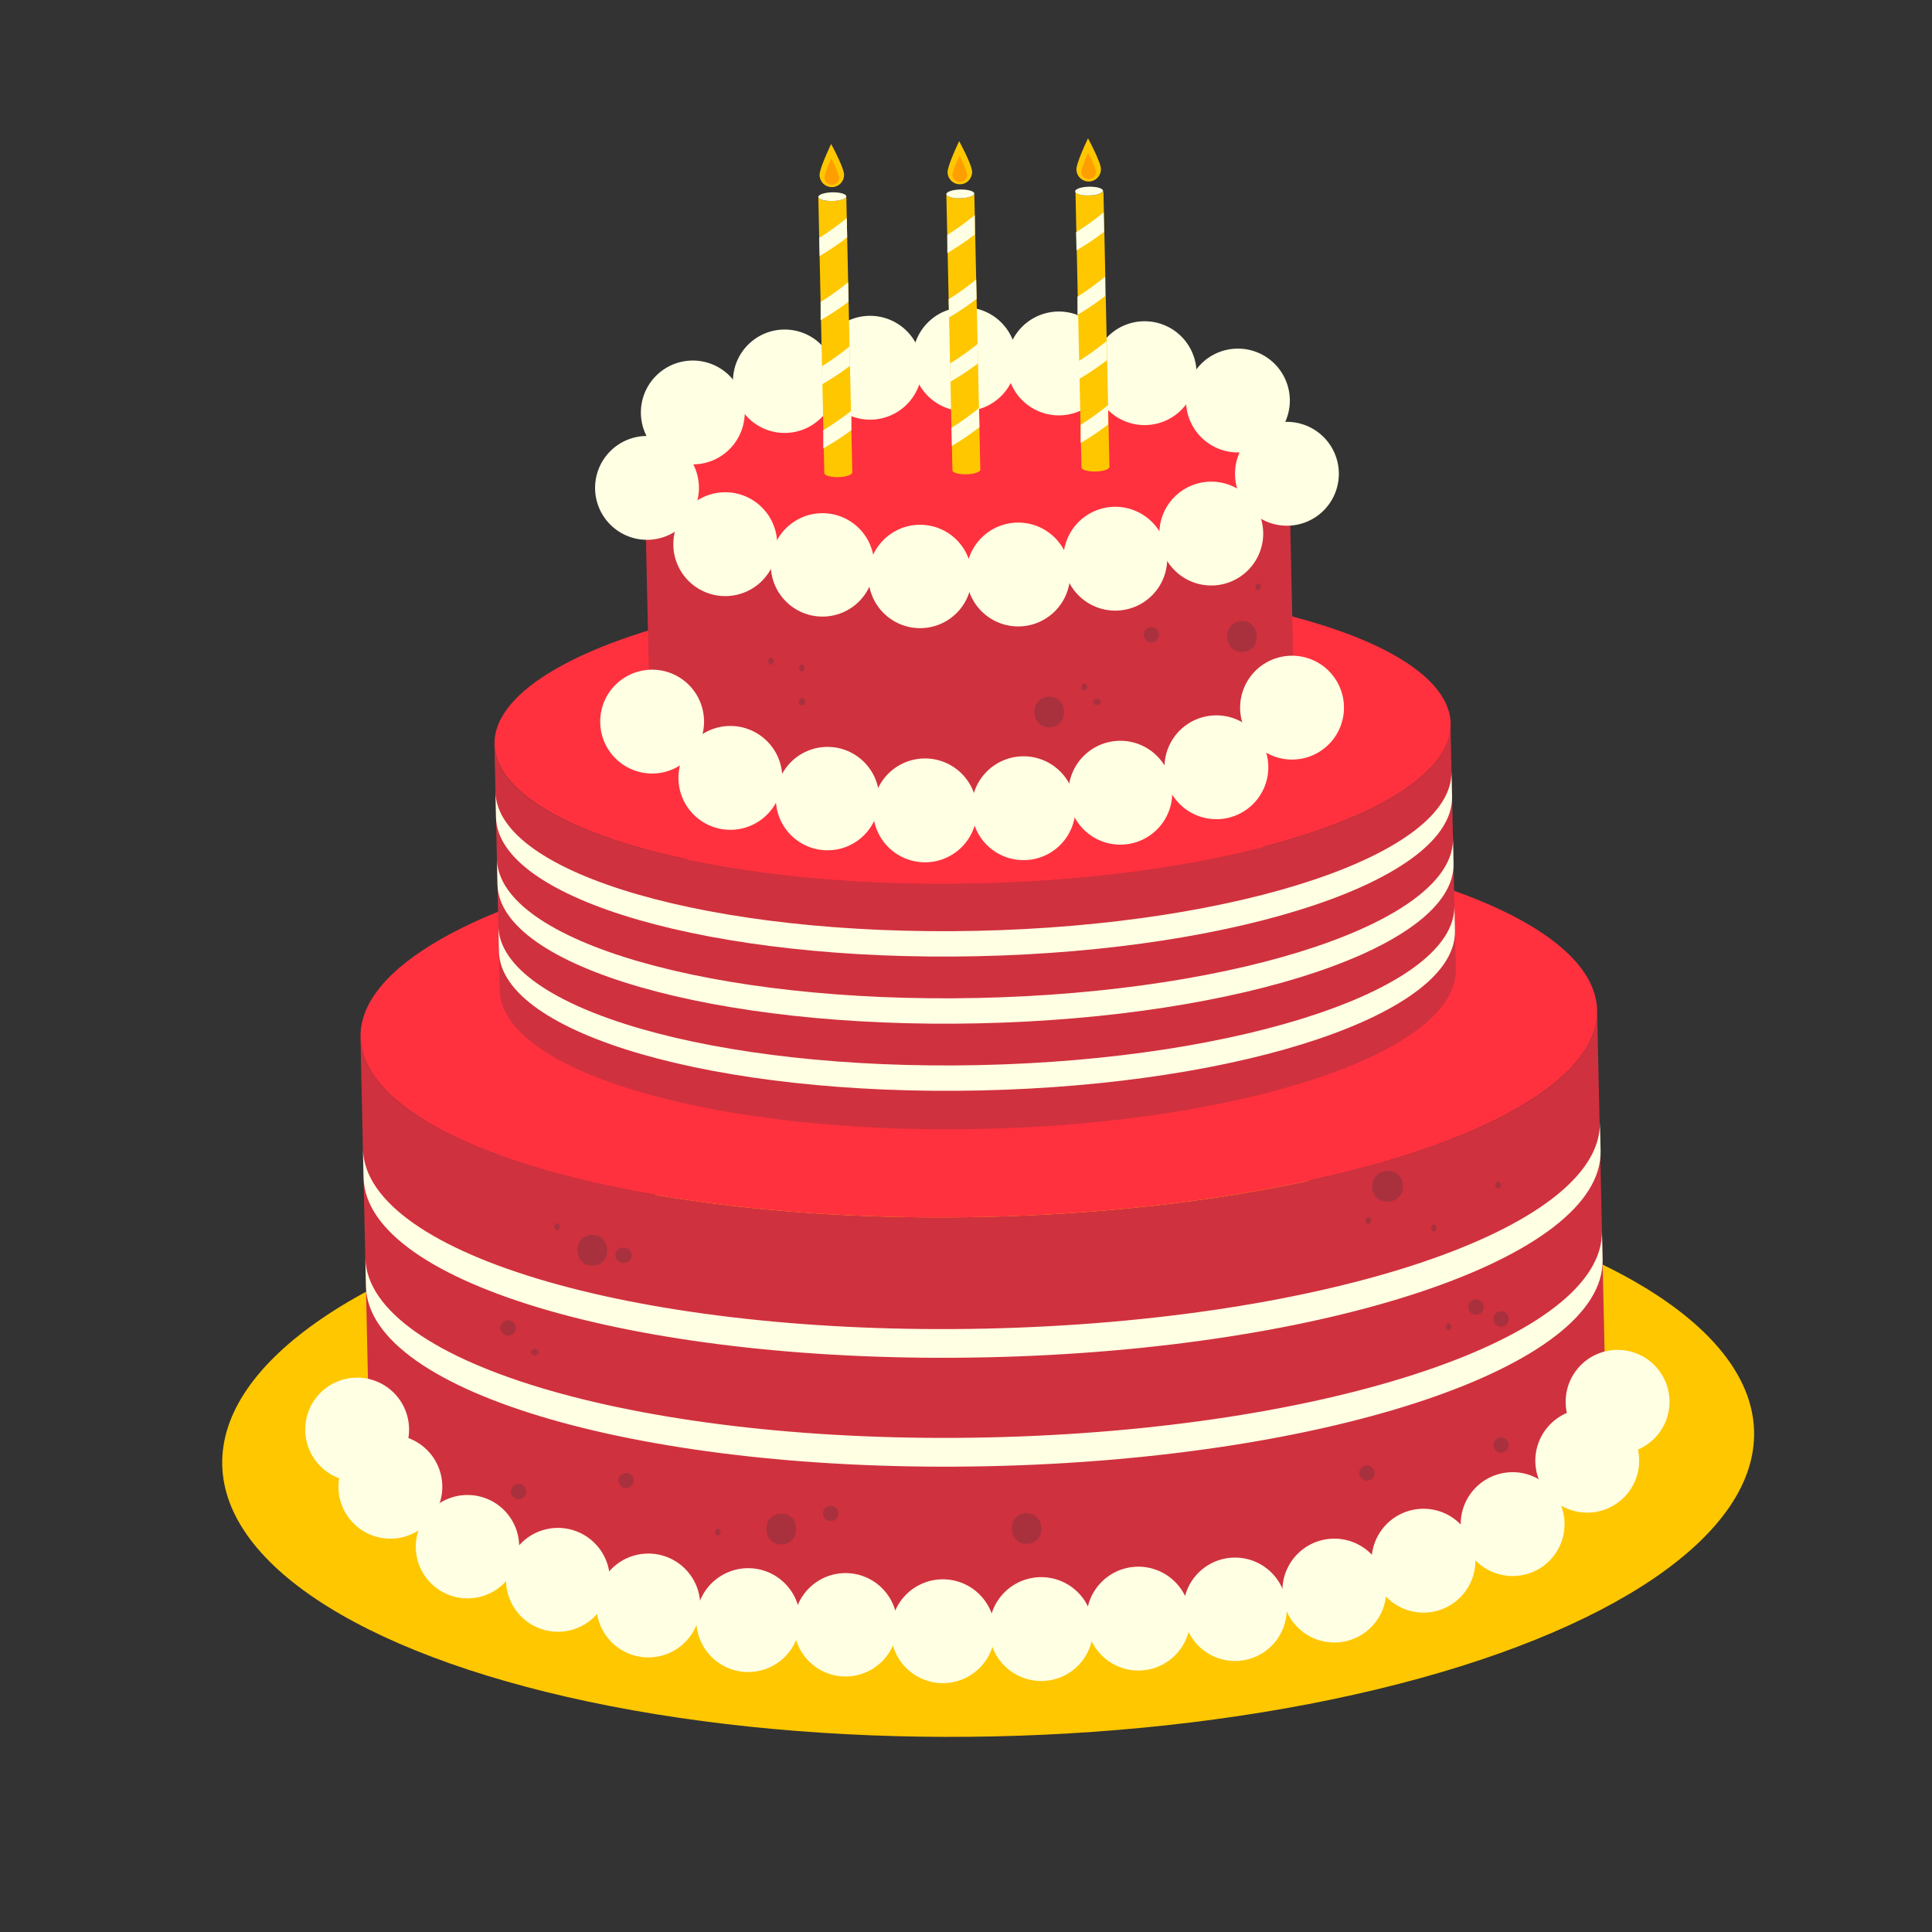 <svg xmlns="http://www.w3.org/2000/svg" viewBox="0 0 260.48 260.48"><rect x="0" y="0" width="260.48" height="260.48" fill="#333333" stroke="none"/><defs><style>.e15c246c-935e-4253-8cc7-d84e72a337bb{fill:#ffc700;}.fefd50a8-7c03-4940-aef9-0a32cacfd463{fill:#d0313e;}.ad13e2e1-cbf0-4a20-a3b6-c70fcc4a1135{fill:#ffffe4;}.a93a1e0a-19d6-42bf-9ff1-783f4b990e35{fill:#ff313e;}.b1e17ec3-274b-435d-bbd5-88d574d99907{fill:#ff9e00;}.bd3776b2-947e-46e2-8307-1d942d41dcfd{fill:#a9313e;}</style></defs><title>cakes_</title><g id="ac8cefdb-91b7-4fba-a7fe-cc0c9742ba61" data-name="OBJECTS"><ellipse class="e15c246c-935e-4253-8cc7-d84e72a337bb" cx="133.22" cy="195.26" rx="103.29" ry="38.86" transform="translate(-4.22 2.95) rotate(-1.25)"/><path class="fefd50a8-7c03-4940-aef9-0a32cacfd463" d="M48.6,139.84c.32,14.38,37.89,25.23,83.94,24.23s83.11-13.48,82.79-27.86l1.21,55.28c.31,14.38-36.76,26.85-82.8,27.86s-83.62-9.84-83.93-24.23Z"/><path class="ad13e2e1-cbf0-4a20-a3b6-c70fcc4a1135" d="M133.18,193.8c-46,1-83.61-9.84-83.93-24.23l.09,3.88c.31,14.39,37.89,25.23,83.93,24.23s83.11-13.48,82.8-27.86l-.09-3.88C216.29,180.32,179.22,192.8,133.18,193.8Z"/><path class="ad13e2e1-cbf0-4a20-a3b6-c70fcc4a1135" d="M132.86,179.13c-46,1-83.61-9.85-83.93-24.23l.09,3.88C49.33,173.16,86.91,184,133,183s83.11-13.48,82.8-27.86l-.09-3.88C216,165.65,178.9,178.12,132.86,179.13Z"/><ellipse class="a93a1e0a-19d6-42bf-9ff1-783f4b990e35" cx="131.97" cy="138.03" rx="83.38" ry="26.05" transform="translate(-2.98 2.91) rotate(-1.25)"/><path class="fefd50a8-7c03-4940-aef9-0a32cacfd463" d="M66.66,100.36c.24,11.12,29.3,19.5,64.9,18.73s64.26-10.42,64-21.54l.72,33.12c.25,11.12-28.41,20.76-64,21.54s-64.66-7.61-64.9-18.73Z"/><path class="ad13e2e1-cbf0-4a20-a3b6-c70fcc4a1135" d="M132.09,143.6c-35.6.78-64.65-7.61-64.9-18.73l.08,3.42c.24,11.12,29.3,19.51,64.89,18.73s64.26-10.42,64-21.54l-.07-3.42C196.35,133.18,167.69,142.82,132.09,143.6Z"/><path class="ad13e2e1-cbf0-4a20-a3b6-c70fcc4a1135" d="M131.89,134.55c-35.6.77-64.65-7.61-64.89-18.73l.07,3.42c.24,11.12,29.3,19.51,64.9,18.73s64.26-10.42,64-21.54l-.07-3.42C196.15,124.13,167.49,133.77,131.89,134.55Z"/><path class="ad13e2e1-cbf0-4a20-a3b6-c70fcc4a1135" d="M131.7,125.5c-35.6.77-64.66-7.61-64.9-18.73l.07,3.42c.25,11.12,29.3,19.5,64.9,18.73s64.26-10.42,64-21.54l-.08-3.42C196,115.08,167.29,124.72,131.7,125.5Z"/><ellipse class="a93a1e0a-19d6-42bf-9ff1-783f4b990e35" cx="131.12" cy="98.95" rx="64.47" ry="20.14" transform="translate(-2.12 2.88) rotate(-1.25)"/><path class="fefd50a8-7c03-4940-aef9-0a32cacfd463" d="M173.74,60.92c.17,7.49-19.15,14-43.14,14.51S87,70.31,86.87,62.81l.74,33.64c.16,7.49,19.74,13.14,43.73,12.62s43.3-7,43.14-14.52Z"/><ellipse class="a93a1e0a-19d6-42bf-9ff1-783f4b990e35" cx="130.31" cy="61.87" rx="43.45" ry="13.57" transform="translate(-1.32 2.85) rotate(-1.25)"/><path class="ad13e2e1-cbf0-4a20-a3b6-c70fcc4a1135" d="M105.47,104.7a7,7,0,1,1-7.13-6.82A7,7,0,0,1,105.47,104.7Z"/><circle class="ad13e2e1-cbf0-4a20-a3b6-c70fcc4a1135" cx="111.57" cy="107.67" r="6.97"/><path class="ad13e2e1-cbf0-4a20-a3b6-c70fcc4a1135" d="M131.71,109.07a7,7,0,1,1-7.12-6.81A7,7,0,0,1,131.71,109.07Z"/><path class="ad13e2e1-cbf0-4a20-a3b6-c70fcc4a1135" d="M167.2,95.53A7,7,0,1,0,174,88.41,7,7,0,0,0,167.2,95.53Z"/><path class="ad13e2e1-cbf0-4a20-a3b6-c70fcc4a1135" d="M157,103.57a7,7,0,1,0,6.82-7.12A7,7,0,0,0,157,103.57Z"/><path class="ad13e2e1-cbf0-4a20-a3b6-c70fcc4a1135" d="M144.05,107a7,7,0,1,0,6.82-7.12A7,7,0,0,0,144.05,107Z"/><path class="ad13e2e1-cbf0-4a20-a3b6-c70fcc4a1135" d="M131,109.09a7,7,0,1,0,6.81-7.12A7,7,0,0,0,131,109.09Z"/><path class="ad13e2e1-cbf0-4a20-a3b6-c70fcc4a1135" d="M94.92,97.11a7,7,0,1,1-7.12-6.82A7,7,0,0,1,94.92,97.11Z"/><path class="ad13e2e1-cbf0-4a20-a3b6-c70fcc4a1135" d="M104.78,73.19a7,7,0,1,1-7.12-6.82A7,7,0,0,1,104.78,73.19Z"/><circle class="ad13e2e1-cbf0-4a20-a3b6-c70fcc4a1135" cx="110.89" cy="76.16" r="6.97"/><circle class="ad13e2e1-cbf0-4a20-a3b6-c70fcc4a1135" cx="124.05" cy="77.72" r="6.97"/><path class="ad13e2e1-cbf0-4a20-a3b6-c70fcc4a1135" d="M166.51,64a7,7,0,1,0,6.82-7.12A7,7,0,0,0,166.51,64Z"/><path class="ad13e2e1-cbf0-4a20-a3b6-c70fcc4a1135" d="M156.31,72.06a7,7,0,1,0,6.81-7.12A7,7,0,0,0,156.31,72.06Z"/><path class="ad13e2e1-cbf0-4a20-a3b6-c70fcc4a1135" d="M143.37,75.45a7,7,0,1,0,6.81-7.12A7,7,0,0,0,143.37,75.45Z"/><path class="ad13e2e1-cbf0-4a20-a3b6-c70fcc4a1135" d="M130.28,77.58a7,7,0,1,0,6.82-7.12A7,7,0,0,0,130.28,77.58Z"/><path class="ad13e2e1-cbf0-4a20-a3b6-c70fcc4a1135" d="M94.23,65.6a7,7,0,1,1-7.12-6.82A7,7,0,0,1,94.23,65.6Z"/><path class="ad13e2e1-cbf0-4a20-a3b6-c70fcc4a1135" d="M123.05,48.61a7,7,0,1,1,7.12,6.82A7,7,0,0,1,123.05,48.61Z"/><path class="ad13e2e1-cbf0-4a20-a3b6-c70fcc4a1135" d="M110.31,49.76a7,7,0,1,1,7.12,6.82A7,7,0,0,1,110.31,49.76Z"/><circle class="ad13e2e1-cbf0-4a20-a3b6-c70fcc4a1135" cx="105.79" cy="51.4" r="6.97"/><path class="ad13e2e1-cbf0-4a20-a3b6-c70fcc4a1135" d="M86.41,55.79a7,7,0,1,1,7.12,6.82A7,7,0,0,1,86.41,55.79Z"/><path class="ad13e2e1-cbf0-4a20-a3b6-c70fcc4a1135" d="M149.76,48.9A7,7,0,1,0,142.94,56,7,7,0,0,0,149.76,48.9Z"/><path class="ad13e2e1-cbf0-4a20-a3b6-c70fcc4a1135" d="M161.32,50.19a7,7,0,1,0-6.82,7.12A7,7,0,0,0,161.32,50.19Z"/><path class="ad13e2e1-cbf0-4a20-a3b6-c70fcc4a1135" d="M173.9,53.89A7,7,0,1,0,167.08,61,7,7,0,0,0,173.9,53.89Z"/><circle class="ad13e2e1-cbf0-4a20-a3b6-c70fcc4a1135" cx="114" cy="219.06" r="6.97"/><path class="ad13e2e1-cbf0-4a20-a3b6-c70fcc4a1135" d="M107.87,218.25a7,7,0,1,1-7.12-6.82A7,7,0,0,1,107.87,218.25Z"/><path class="ad13e2e1-cbf0-4a20-a3b6-c70fcc4a1135" d="M94.41,216.28a7,7,0,1,1-7.12-6.82A7,7,0,0,1,94.41,216.28Z"/><path class="ad13e2e1-cbf0-4a20-a3b6-c70fcc4a1135" d="M82.22,212.78A7,7,0,1,1,75.1,206,7,7,0,0,1,82.22,212.78Z"/><circle class="ad13e2e1-cbf0-4a20-a3b6-c70fcc4a1135" cx="63.03" cy="208.53" r="6.97"/><path class="ad13e2e1-cbf0-4a20-a3b6-c70fcc4a1135" d="M59.63,200.27a7,7,0,1,1-7.12-6.82A7,7,0,0,1,59.63,200.27Z"/><path class="ad13e2e1-cbf0-4a20-a3b6-c70fcc4a1135" d="M55.15,192.55A7,7,0,1,1,48,185.74,7,7,0,0,1,55.15,192.55Z"/><path class="ad13e2e1-cbf0-4a20-a3b6-c70fcc4a1135" d="M134.12,219.75a7,7,0,1,1-7.12-6.82A7,7,0,0,1,134.12,219.75Z"/><path class="e15c246c-935e-4253-8cc7-d84e72a337bb" d="M127.59,26.18c0,.32.86.57,1.9.55s1.88-.31,1.87-.63l.81,37.22c0,.32-.83.61-1.87.63s-1.89-.22-1.89-.55Z"/><path class="ad13e2e1-cbf0-4a20-a3b6-c70fcc4a1135" d="M131.36,26.1c0,.32-.83.6-1.87.63s-1.89-.23-1.9-.55.83-.61,1.87-.63S131.35,25.77,131.36,26.1Z"/><path class="e15c246c-935e-4253-8cc7-d84e72a337bb" d="M127.76,23.23a1.65,1.65,0,1,0,3.3-.07c0-.91-1.74-4.13-1.74-4.13S127.74,22.32,127.76,23.23Z"/><path class="b1e17ec3-274b-435d-bbd5-88d574d99907" d="M128.41,23.53a1,1,0,0,0,2,0A11.84,11.84,0,0,0,129.36,21,12.3,12.3,0,0,0,128.41,23.53Z"/><path class="ad13e2e1-cbf0-4a20-a3b6-c70fcc4a1135" d="M131.67,40.29l-.06-2.62a32.25,32.25,0,0,1-3.71,2.67l.06,2.45A36.49,36.49,0,0,0,131.67,40.29Z"/><path class="ad13e2e1-cbf0-4a20-a3b6-c70fcc4a1135" d="M131.42,29a35.79,35.79,0,0,1-3.7,2.67l0,2.45a38.22,38.22,0,0,0,3.71-2.5Z"/><path class="ad13e2e1-cbf0-4a20-a3b6-c70fcc4a1135" d="M131.86,49l-.06-2.62A34.87,34.87,0,0,1,128.09,49l.06,2.45A38.22,38.22,0,0,0,131.86,49Z"/><path class="ad13e2e1-cbf0-4a20-a3b6-c70fcc4a1135" d="M132.05,57.6,132,55a35.5,35.5,0,0,1-3.71,2.67l.05,2.45A35.54,35.54,0,0,0,132.05,57.6Z"/><path class="e15c246c-935e-4253-8cc7-d84e72a337bb" d="M110.33,26.56c0,.32.86.57,1.9.54s1.87-.3,1.87-.63l.81,37.23c0,.32-.83.6-1.87.63s-1.89-.23-1.9-.55Z"/><path class="ad13e2e1-cbf0-4a20-a3b6-c70fcc4a1135" d="M114.1,26.47c0,.33-.83.61-1.87.63s-1.89-.22-1.9-.54.83-.61,1.87-.63S114.09,26.15,114.1,26.47Z"/><path class="e15c246c-935e-4253-8cc7-d84e72a337bb" d="M110.5,23.61a1.65,1.65,0,1,0,3.3-.07c0-.91-1.74-4.13-1.74-4.13S110.48,22.7,110.5,23.61Z"/><path class="b1e17ec3-274b-435d-bbd5-88d574d99907" d="M111.15,23.91a1,1,0,0,0,1,1,1,1,0,0,0,1-1,12.38,12.38,0,0,0-1.07-2.53A12.08,12.08,0,0,0,111.15,23.91Z"/><path class="ad13e2e1-cbf0-4a20-a3b6-c70fcc4a1135" d="M114.41,40.67l-.06-2.62a37,37,0,0,1-3.71,2.67l0,2.45A37.18,37.18,0,0,0,114.41,40.67Z"/><path class="ad13e2e1-cbf0-4a20-a3b6-c70fcc4a1135" d="M114.16,29.4a34.87,34.87,0,0,1-3.71,2.67l.06,2.45A38.32,38.32,0,0,0,114.22,32Z"/><path class="ad13e2e1-cbf0-4a20-a3b6-c70fcc4a1135" d="M114.6,49.32l-.06-2.62a34.09,34.09,0,0,1-3.71,2.67l0,2.45A36.63,36.63,0,0,0,114.6,49.32Z"/><path class="ad13e2e1-cbf0-4a20-a3b6-c70fcc4a1135" d="M114.78,58l0-2.62A37,37,0,0,1,111,58l0,2.45A37,37,0,0,0,114.78,58Z"/><path class="e15c246c-935e-4253-8cc7-d84e72a337bb" d="M145,25.8c0,.33.86.57,1.9.55s1.87-.31,1.87-.63l.81,37.22c0,.33-.83.61-1.87.63s-1.89-.22-1.9-.55Z"/><ellipse class="ad13e2e1-cbf0-4a20-a3b6-c70fcc4a1135" cx="146.84" cy="25.76" rx="1.88" ry="0.59" transform="translate(-0.53 3.21) rotate(-1.25)"/><path class="e15c246c-935e-4253-8cc7-d84e72a337bb" d="M145.13,22.86a1.65,1.65,0,1,0,3.3-.08c0-.91-1.74-4.13-1.74-4.13S145.11,21.94,145.13,22.86Z"/><path class="b1e17ec3-274b-435d-bbd5-88d574d99907" d="M145.78,23.15a1,1,0,0,0,2,0,12.38,12.38,0,0,0-1.07-2.53A12.3,12.3,0,0,0,145.78,23.15Z"/><path class="ad13e2e1-cbf0-4a20-a3b6-c70fcc4a1135" d="M149,39.91,149,37.3A37,37,0,0,1,145.27,40l0,2.45A37.27,37.27,0,0,0,149,39.91Z"/><path class="ad13e2e1-cbf0-4a20-a3b6-c70fcc4a1135" d="M148.79,28.64a33.51,33.51,0,0,1-3.71,2.67l.06,2.45a36.49,36.49,0,0,0,3.71-2.5Z"/><path class="ad13e2e1-cbf0-4a20-a3b6-c70fcc4a1135" d="M149.23,48.57,149.17,46a37,37,0,0,1-3.71,2.67l0,2.45A38.36,38.36,0,0,0,149.23,48.57Z"/><path class="ad13e2e1-cbf0-4a20-a3b6-c70fcc4a1135" d="M149.41,57.22l0-2.62a34.09,34.09,0,0,1-3.71,2.67l0,2.45A35.41,35.41,0,0,0,149.41,57.22Z"/><path class="bd3776b2-947e-46e2-8307-1d942d41dcfd" d="M202,159.29a.52.52,0,0,0,0,1A.52.52,0,0,0,202,159.29Z"/><path class="bd3776b2-947e-46e2-8307-1d942d41dcfd" d="M195.29,178.37a.52.52,0,0,0,0,1A.52.52,0,0,0,195.29,178.37Z"/><path class="bd3776b2-947e-46e2-8307-1d942d41dcfd" d="M199,175.18a1,1,0,0,0,0,2.08A1,1,0,0,0,199,175.18Z"/><path class="bd3776b2-947e-46e2-8307-1d942d41dcfd" d="M202.39,176.79a1,1,0,0,0,0,2.08A1,1,0,0,0,202.39,176.79Z"/><path class="bd3776b2-947e-46e2-8307-1d942d41dcfd" d="M184.29,197.56a1,1,0,0,0,0,2.07A1,1,0,0,0,184.29,197.56Z"/><path class="bd3776b2-947e-46e2-8307-1d942d41dcfd" d="M202.37,193.79a1,1,0,0,0,0,2.07A1,1,0,0,0,202.37,193.79Z"/><path class="bd3776b2-947e-46e2-8307-1d942d41dcfd" d="M84.41,198.57a1,1,0,0,0,0,2.07A1,1,0,0,0,84.41,198.57Z"/><path class="bd3776b2-947e-46e2-8307-1d942d41dcfd" d="M112,203a1,1,0,0,0,0,2.08A1,1,0,0,0,112,203Z"/><path class="bd3776b2-947e-46e2-8307-1d942d41dcfd" d="M68.52,178a1,1,0,0,0,0,2.08A1,1,0,0,0,68.52,178Z"/><path class="bd3776b2-947e-46e2-8307-1d942d41dcfd" d="M84.13,168.21H84a1,1,0,0,0,0,2.07h.13A1,1,0,0,0,84.13,168.21Z"/><path class="bd3776b2-947e-46e2-8307-1d942d41dcfd" d="M155.23,84.54a1,1,0,0,0,0,2.07A1,1,0,0,0,155.23,84.54Z"/><path class="bd3776b2-947e-46e2-8307-1d942d41dcfd" d="M141.42,93.92c-2.67.06-2.59,4.21.09,4.15S144.09,93.86,141.42,93.92Z"/><path class="bd3776b2-947e-46e2-8307-1d942d41dcfd" d="M167.4,83.75c-2.67.06-2.58,4.21.09,4.15S170.08,83.69,167.4,83.75Z"/><path class="bd3776b2-947e-46e2-8307-1d942d41dcfd" d="M185,159.92v.13c.05,2.67,4.2,2.58,4.15-.1v-.12C189.11,157.15,185,157.24,185,159.92Z"/><path class="bd3776b2-947e-46e2-8307-1d942d41dcfd" d="M138.37,204c-2.67.06-2.59,4.21.09,4.15S141,204,138.37,204Z"/><path class="bd3776b2-947e-46e2-8307-1d942d41dcfd" d="M105.28,204.08c-2.67.06-2.58,4.21.1,4.15S108,204,105.28,204.08Z"/><path class="bd3776b2-947e-46e2-8307-1d942d41dcfd" d="M79.81,166.49c-2.67.06-2.58,4.21.1,4.15S82.49,166.43,79.81,166.49Z"/><path class="bd3776b2-947e-46e2-8307-1d942d41dcfd" d="M69.91,200.05a1,1,0,0,0,0,2.07A1,1,0,0,0,69.91,200.05Z"/><path class="bd3776b2-947e-46e2-8307-1d942d41dcfd" d="M96.77,206.08a.52.52,0,0,0,0,1A.52.52,0,0,0,96.77,206.08Z"/><path class="bd3776b2-947e-46e2-8307-1d942d41dcfd" d="M75.11,164.91a.52.52,0,0,0,0,1A.52.52,0,0,0,75.11,164.91Z"/><path class="bd3776b2-947e-46e2-8307-1d942d41dcfd" d="M71.59,182.24v.13a.52.52,0,0,0,1,0v-.13A.52.52,0,0,0,71.59,182.24Z"/><path class="bd3776b2-947e-46e2-8307-1d942d41dcfd" d="M184.46,164.08a.52.52,0,0,0,0,1A.52.52,0,0,0,184.46,164.08Z"/><path class="bd3776b2-947e-46e2-8307-1d942d41dcfd" d="M193.31,165.05a.52.52,0,0,0,0,1A.52.52,0,0,0,193.31,165.05Z"/><path class="bd3776b2-947e-46e2-8307-1d942d41dcfd" d="M146.18,92.13a.52.52,0,0,0,0,1A.52.52,0,0,0,146.18,92.13Z"/><path class="bd3776b2-947e-46e2-8307-1d942d41dcfd" d="M147.4,94.57v.13a.52.52,0,0,0,1,0v-.13A.52.52,0,0,0,147.4,94.57Z"/><path class="bd3776b2-947e-46e2-8307-1d942d41dcfd" d="M169.63,78.64a.52.52,0,0,0,0,1A.52.52,0,0,0,169.63,78.64Z"/><path class="bd3776b2-947e-46e2-8307-1d942d41dcfd" d="M108.21,94.12h-.13a.52.52,0,0,0,0,1h.13A.52.52,0,0,0,108.21,94.12Z"/><path class="bd3776b2-947e-46e2-8307-1d942d41dcfd" d="M103.94,88.64a.52.52,0,0,0,0,1A.52.52,0,0,0,103.94,88.64Z"/><path class="bd3776b2-947e-46e2-8307-1d942d41dcfd" d="M108.11,89.58a.52.52,0,0,0,0,1A.52.52,0,0,0,108.11,89.58Z"/><path class="ad13e2e1-cbf0-4a20-a3b6-c70fcc4a1135" d="M146.48,218.35a7,7,0,1,0,6.82-7.12A7,7,0,0,0,146.48,218.35Z"/><circle class="ad13e2e1-cbf0-4a20-a3b6-c70fcc4a1135" cx="166.51" cy="216.97" r="6.97"/><path class="ad13e2e1-cbf0-4a20-a3b6-c70fcc4a1135" d="M172.9,214.57a7,7,0,1,0,6.82-7.12A7,7,0,0,0,172.9,214.57Z"/><path class="ad13e2e1-cbf0-4a20-a3b6-c70fcc4a1135" d="M184.92,210.54a7,7,0,1,0,6.82-7.12A7,7,0,0,0,184.92,210.54Z"/><path class="ad13e2e1-cbf0-4a20-a3b6-c70fcc4a1135" d="M196.94,205.61a7,7,0,1,0,6.82-7.12A7,7,0,0,0,196.94,205.61Z"/><path class="ad13e2e1-cbf0-4a20-a3b6-c70fcc4a1135" d="M207,197.06a7,7,0,1,0,6.82-7.12A7,7,0,0,0,207,197.06Z"/><path class="ad13e2e1-cbf0-4a20-a3b6-c70fcc4a1135" d="M211.09,189.15A7,7,0,1,0,217.9,182,7,7,0,0,0,211.09,189.15Z"/><path class="ad13e2e1-cbf0-4a20-a3b6-c70fcc4a1135" d="M133.38,219.76a7,7,0,1,0,6.82-7.12A7,7,0,0,0,133.38,219.76Z"/></g></svg>